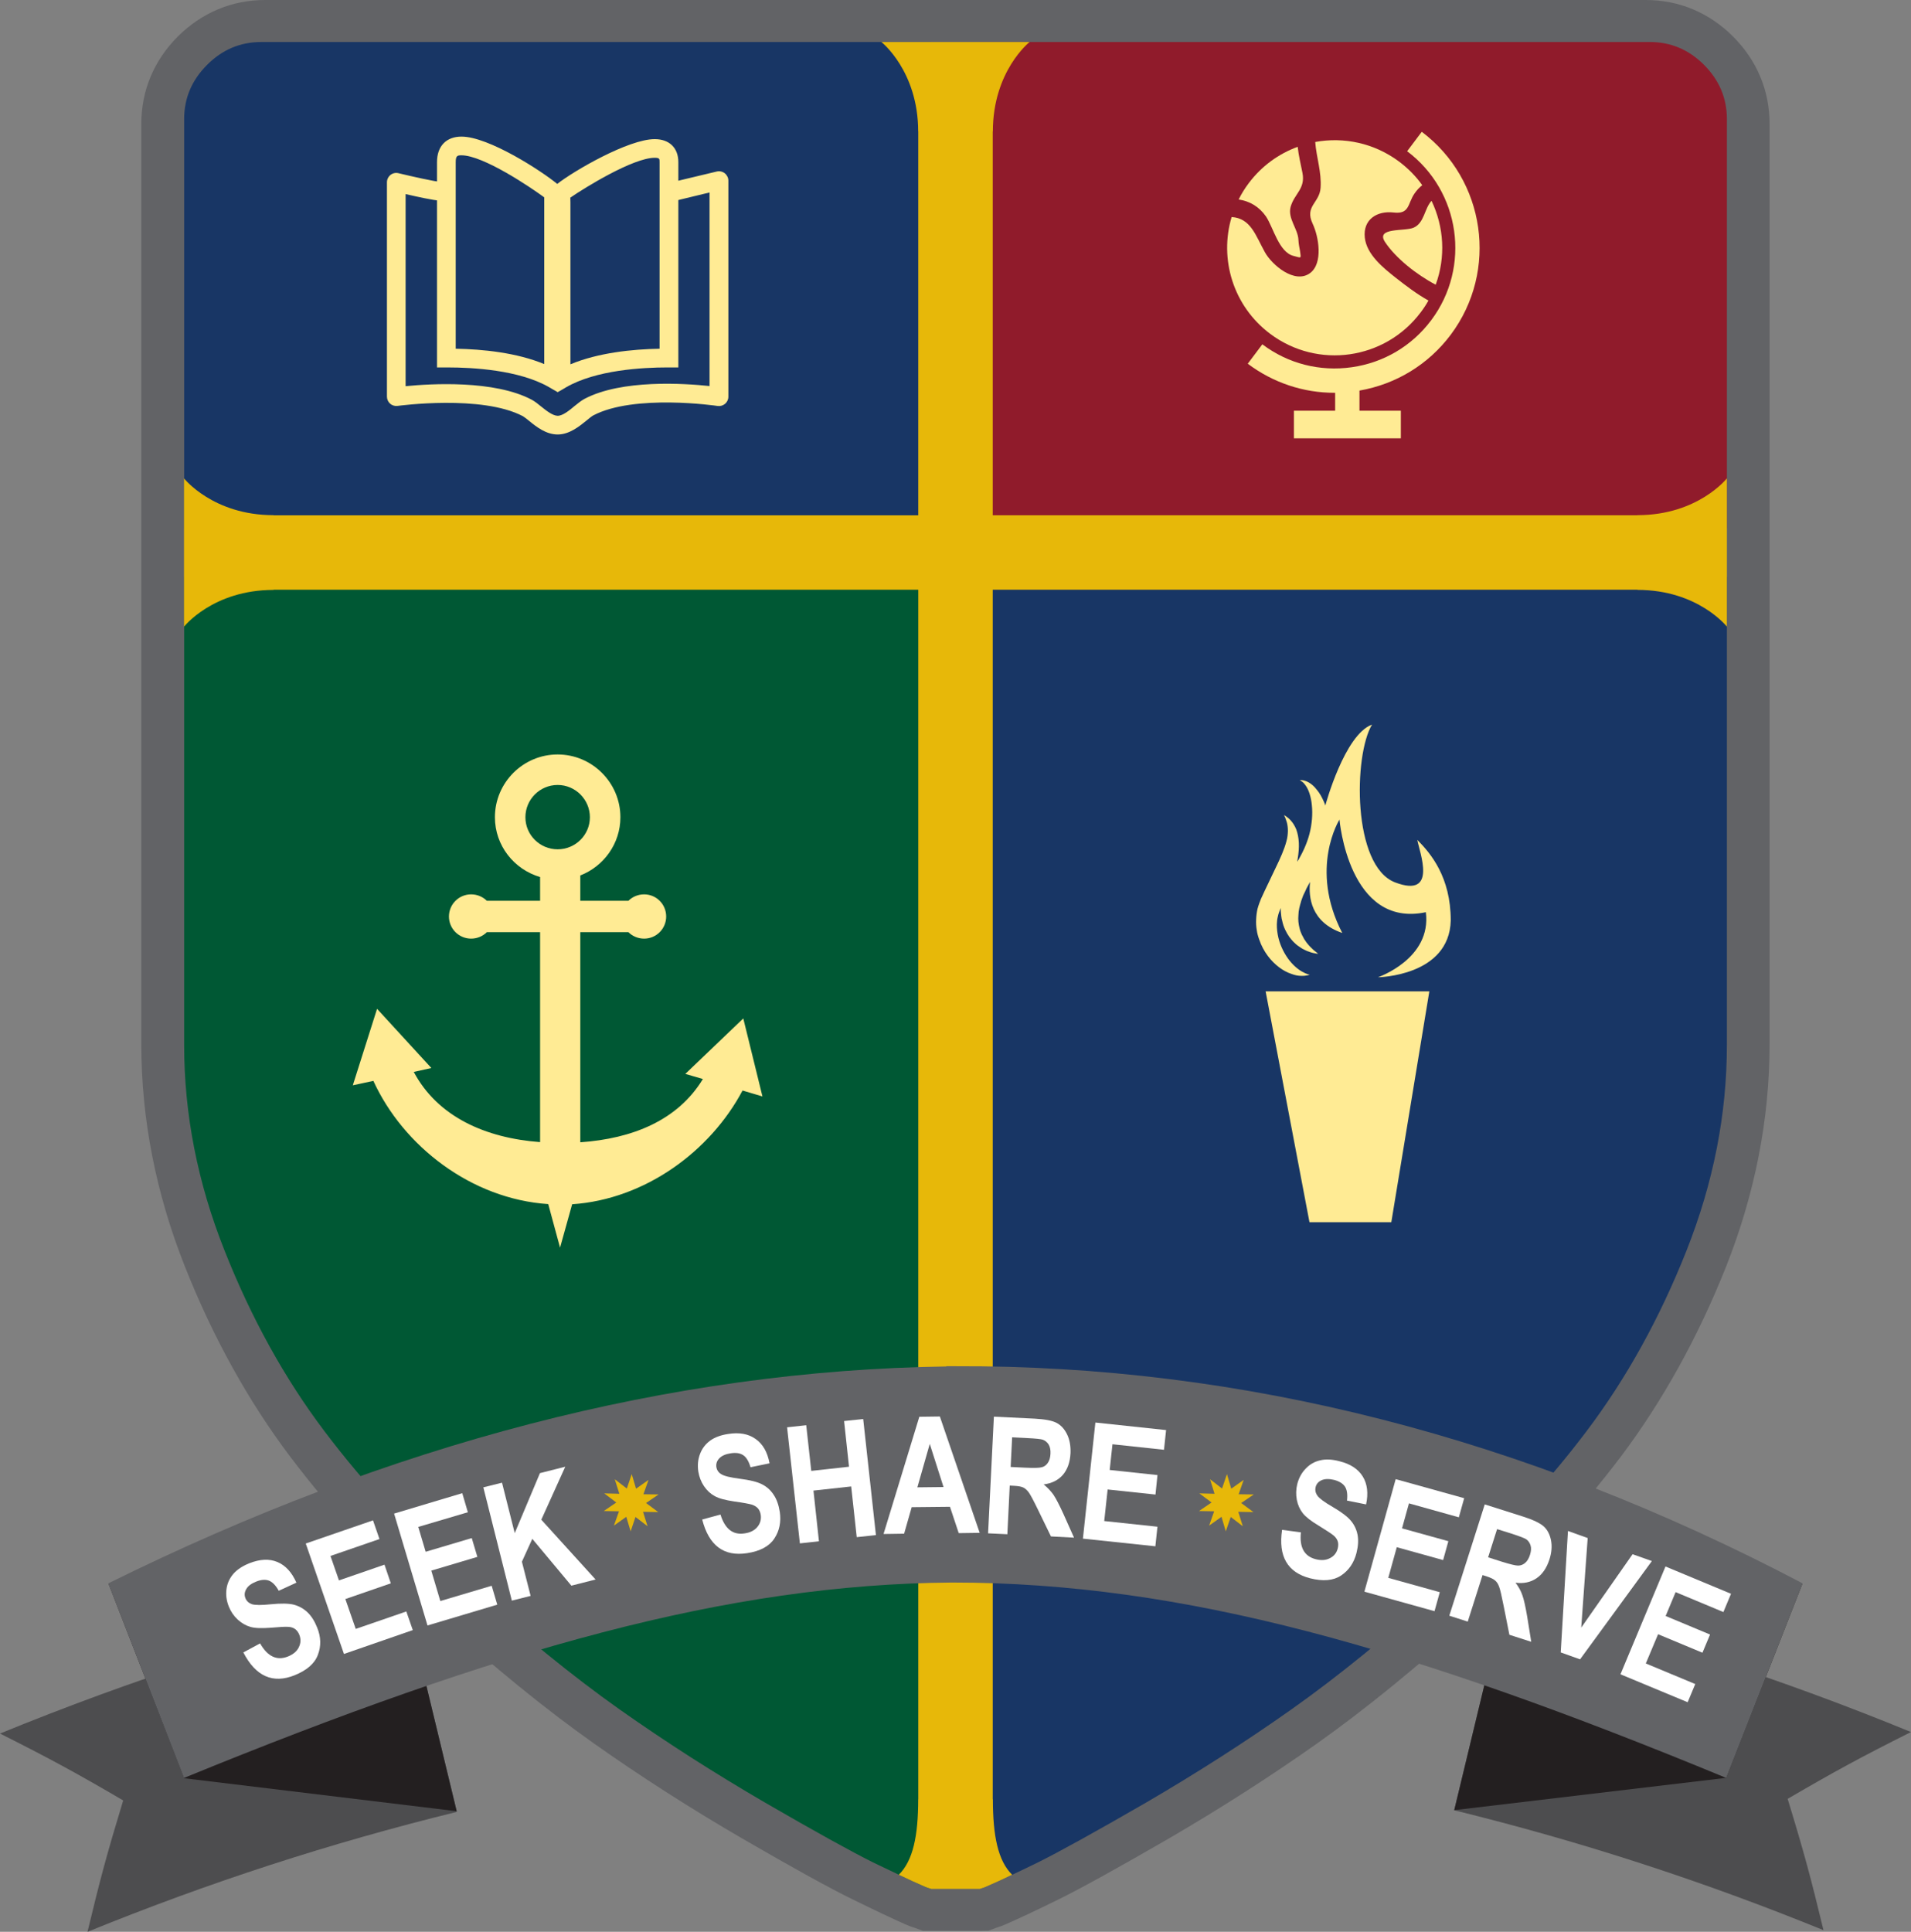 <?xml version="1.0" encoding="utf-8"?>
<!-- Generator: Adobe Illustrator 16.0.0, SVG Export Plug-In . SVG Version: 6.00 Build 0)  -->
<!DOCTYPE svg PUBLIC "-//W3C//DTD SVG 1.1//EN" "http://www.w3.org/Graphics/SVG/1.1/DTD/svg11.dtd">
<svg version="1.1" id="Layer_1" xmlns="http://www.w3.org/2000/svg" xmlns:xlink="http://www.w3.org/1999/xlink" x="0px" y="0px"
	 width="169.991px" height="171.811px" viewBox="0 0 169.991 171.811" enable-background="new 0 0 169.991 171.811"
	 xml:space="preserve">
<rect x="0" y="0" width="169.991" height="171.811" fill="#808080" stroke="none"/>
<g>
	<path fill="#626366" d="M82.088,171.723l-0.707-0.266c-0.313-0.088-0.616-0.207-0.905-0.336c-1.152-0.518-2.664-1.229-4.618-2.188
		c-2.002-0.971-5.29-2.788-9.807-5.406c-4.604-2.674-9.047-5.521-13.217-8.467c-4.261-3.014-8.938-6.806-13.881-11.299
		c-5.035-4.549-9.451-9.323-13.114-14.177c-3.736-4.943-6.899-10.646-9.402-16.967c-2.563-6.462-3.867-13.091-3.867-19.726V11.01
		c0-2.953,1.121-5.629,3.245-7.763C17.952,1.126,20.634,0,23.576,0h122.833c2.942,0,5.627,1.126,7.752,3.247
		c2.133,2.137,3.25,4.814,3.25,7.763v81.882c0,6.607-1.296,13.253-3.855,19.726c-2.511,6.32-5.681,12.028-9.403,16.967
		c-3.668,4.845-8.084,9.628-13.121,14.177c-4.962,4.496-9.632,8.293-13.874,11.299c-4.194,2.959-8.637,5.802-13.215,8.467
		c-4.602,2.657-7.8,4.425-9.792,5.406c-1.852,0.911-3.41,1.646-4.648,2.188c-0.279,0.129-0.57,0.235-0.867,0.324l-0.71,0.265
		l-0.778,0.013H82.088z"/>
	<path fill="#183665" d="M82.833,46.975V3.736H23.238c-1.861,0-3.47,0.68-4.821,2.037c-1.361,1.36-2.036,2.964-2.036,4.821v36.381
		H82.833z"/>
	<path fill="#005834" d="M16.381,51.305V92.94c0,6.142,1.191,12.241,3.592,18.279c2.39,6.036,5.357,11.394,8.891,16.074
		c3.541,4.687,7.76,9.245,12.657,13.674c4.892,4.431,9.417,8.112,13.567,11.045c4.141,2.925,8.473,5.691,12.973,8.31
		c4.495,2.604,7.698,4.368,9.588,5.311c1.898,0.917,3.413,1.636,4.557,2.138c0.201,0.104,0.412,0.146,0.626,0.227V51.305H16.381z"/>
	<path fill="#901B2B" d="M153.614,46.975V10.594c0-1.857-0.673-3.461-2.036-4.828c-1.356-1.353-2.968-2.031-4.823-2.031h-59.59
		v43.239H153.614z"/>
	<path fill="#183665" d="M87.165,51.305v116.691c0.208-0.08,0.418-0.128,0.612-0.227c1.151-0.502,2.667-1.21,4.567-2.138
		c1.89-0.942,5.091-2.706,9.598-5.311c4.491-2.618,8.824-5.385,12.961-8.31c4.151-2.933,8.671-6.614,13.572-11.045
		c4.896-4.434,9.111-8.987,12.652-13.674c3.536-4.681,6.505-10.038,8.899-16.074c2.392-6.038,3.587-12.138,3.587-18.279V51.305
		H87.165z"/>
	<path fill="#E7B809" d="M145.661,45.817v0.009v0.001H88.308V11.695l0,0h0.011c0-5.385,3.267-7.959,3.267-7.959H78.403
		c0,0,3.273,2.574,3.273,7.959h0.006v34.133H24.33v-0.001v-0.009c-5.389,0-7.961-3.274-7.961-3.274v13.192
		c0,0,2.572-3.271,7.961-3.271v-0.002V52.45h57.353v107.577h-0.006c0,3.233-0.45,5.445-1.726,6.71
		c0.862,0.411,1.622,0.761,2.256,1.033c0.2,0.099,0.405,0.146,0.612,0.221h0.002h0.012h4.332h0.013
		c0.202-0.074,0.414-0.122,0.6-0.221c0.636-0.272,1.397-0.622,2.255-1.033c-1.266-1.251-1.713-3.477-1.713-6.71h-0.011V52.45h57.353
		v0.013c5.382,0,7.953,3.271,7.953,3.271V42.543C153.614,42.543,151.043,45.817,145.661,45.817"/>
	<path fill="#FFEB94" d="M49.607,38.642h-0.006c-1.035-0.004-1.89-0.685-2.511-1.191c-0.209-0.17-0.438-0.354-0.574-0.434
		c-3.661-1.932-11.072-0.929-11.147-0.916c-0.234,0.031-0.48-0.035-0.657-0.196c-0.19-0.157-0.292-0.394-0.292-0.63V16.212
		c0-0.258,0.121-0.499,0.323-0.66c0.202-0.155,0.455-0.208,0.705-0.148c1.165,0.281,3.21,0.743,3.76,0.774
		c0.46,0.035,0.803,0.427,0.778,0.89c-0.021,0.454-0.417,0.808-0.879,0.776c-0.577-0.036-2.012-0.347-3.026-0.584v17.086
		c2.25-0.223,7.895-0.559,11.222,1.206c0.279,0.154,0.551,0.367,0.835,0.603c0.452,0.362,1.019,0.816,1.47,0.825
		c0.451,0,1.042-0.481,1.508-0.874c0.298-0.243,0.593-0.477,0.873-0.629c3.32-1.755,8.901-1.379,11.128-1.143V17.119L60.2,17.824
		c-0.453,0.106-0.902-0.172-1.008-0.616c-0.108-0.449,0.171-0.903,0.612-1.008l3.959-0.946c0.243-0.057,0.504-0.002,0.712,0.159
		c0.192,0.156,0.316,0.4,0.316,0.65v19.219c0,0.245-0.11,0.473-0.287,0.628c-0.193,0.159-0.432,0.234-0.674,0.196
		c-0.078-0.018-7.418-1.085-11.066,0.845c-0.137,0.075-0.367,0.266-0.589,0.448C51.533,37.918,50.65,38.642,49.607,38.642"/>
	<path fill="#FFEB94" d="M49.082,34.575l-0.256-0.15c-2.663-1.523-6.784-1.747-9.001-1.747h-0.952V14.42
		c0-1.418,0.817-2.27,2.179-2.27c2.413,0,7.101,3.041,8.517,4.208c1.464-1.158,6.339-3.984,8.67-3.984
		c1.304,0,2.102,0.781,2.102,2.045v18.258h-0.955c-2.239,0-6.39,0.228-9.053,1.78l-0.259,0.155l-0.465,0.266L49.082,34.575z
		 M50.733,17.575L50.742,18v14.4c2.467-1.03,5.495-1.34,7.929-1.386V14.42c0-0.294,0-0.387-0.433-0.387
		C56.317,14.033,51.995,16.707,50.733,17.575 M40.537,31.014c2.409,0.045,5.415,0.347,7.874,1.366V17.552
		c-1.225-0.905-5.436-3.739-7.359-3.739c-0.359,0-0.514,0.028-0.514,0.607V31.014z"/>
	<path fill="#FFEB94" d="M66.118,90.576l-5.155,4.934l1.563,0.455c-2.25,3.695-6.289,5.304-10.906,5.627V82.905h4.279
		c0.359,0.356,0.853,0.574,1.399,0.574c1.083,0,1.961-0.879,1.961-1.965c0-1.094-0.878-1.972-1.961-1.972
		c-0.546,0-1.04,0.217-1.399,0.573H51.62v-2.255c2.071-0.803,3.567-2.815,3.567-5.177c0-3.075-2.514-5.583-5.581-5.583
		c-3.075,0-5.581,2.508-5.581,5.583c0,2.524,1.698,4.635,4.019,5.32v2.112h-4.735c-0.362-0.356-0.853-0.573-1.402-0.573
		c-1.085,0-1.971,0.877-1.971,1.972c0,1.085,0.886,1.965,1.971,1.965c0.549,0,1.04-0.218,1.402-0.574h4.735v18.672
		c-4.859-0.361-9.116-2.254-11.238-6.242l1.565-0.348l-4.83-5.265l-2.157,6.802l1.828-0.393c2.665,5.813,8.714,10.504,15.557,10.959
		l1.05,3.872l1.076-3.858c6.502-0.438,12.297-4.723,15.157-10.116l1.771,0.526L66.118,90.576z M49.606,75.535
		c-1.583,0-2.869-1.275-2.869-2.851c0-1.584,1.286-2.871,2.869-2.871c1.578,0,2.867,1.295,2.867,2.871
		C52.473,74.26,51.184,75.535,49.606,75.535"/>
	<path fill="#4D4D4F" d="M129.359,161.002c11.275,2.769,22.116,6.291,32.847,10.662c-1.128-4.677-1.756-7.005-3.188-11.679
		c4.277-2.493,6.472-3.684,10.973-5.942c-11.784-4.835-23.735-8.699-36.131-11.731C132.36,148.549,130.857,154.784,129.359,161.002"
		/>
	<polygon fill="#231F20" points="153.557,158.117 129.359,160.99 133.97,141.865 160.327,140.858 	"/>
	<path fill="#4D4D4F" d="M40.636,161.144c-11.28,2.771-22.118,6.294-32.851,10.667c1.119-4.673,1.75-7.007,3.173-11.685
		C6.697,157.634,4.5,156.441,0,154.177c11.784-4.818,23.731-8.696,36.122-11.719C37.625,148.682,39.126,154.918,40.636,161.144"/>
	<polygon fill="#231F20" points="16.383,158.152 40.625,161.085 35.992,141.91 9.646,140.827 	"/>
	<path fill="#626366" d="M160.346,140.818c-24.825-13.051-49.937-19.405-75.35-19.311v-0.003c-0.053,0-0.124,0.003-0.172,0.003
		c-0.219,0-0.425-0.003-0.637-0.003v0.025c-24.542,0.354-49.383,6.848-74.548,19.288c2.242,5.769,4.481,11.543,6.727,17.308
		c28.037-11.473,48.354-17.229,68.326-17.378c20.575,0,40.897,5.822,68.863,17.378C155.82,152.361,158.083,146.586,160.346,140.818"
		/>
	<polygon fill="#E7B809" points="109.142,131.105 109.525,132.4 110.631,131.618 110.182,132.895 111.53,132.913 110.409,133.674 
		111.497,134.482 110.151,134.457 110.551,135.738 109.479,134.916 109.037,136.194 108.658,134.902 107.556,135.684 
		108.004,134.411 106.659,134.386 107.772,133.628 106.687,132.817 108.038,132.852 107.638,131.56 108.705,132.386 	"/>
	<polygon fill="#E7B809" points="56.195,131.105 56.58,132.4 57.689,131.618 57.234,132.895 58.581,132.913 57.468,133.674 
		58.551,134.482 57.2,134.457 57.601,135.738 56.529,134.916 56.098,136.194 55.711,134.902 54.61,135.684 55.063,134.411 
		53.709,134.386 54.822,133.628 53.746,132.817 55.094,132.852 54.686,131.56 55.759,132.386 	"/>
	<path fill="#FFEB94" d="M126.47,11.721l-1.299,1.729c4.731,3.553,5.693,10.298,2.142,15.028c-1.718,2.294-4.228,3.778-7.061,4.182
		c-2.854,0.407-5.677-0.318-7.962-2.038l-1.297,1.726c2.25,1.691,4.934,2.587,7.716,2.587c0.015,0,0.042-0.002,0.058-0.002v1.596
		h-3.668v2.454h9.512v-2.454h-3.68v-1.792c3.251-0.566,6.123-2.312,8.114-4.962C133.307,24.085,132.149,15.994,126.47,11.721"/>
	<path fill="#FFEB94" d="M112.622,19.263c0.658,1.001,1.141,3.174,2.447,3.499c0.707,0.177,0.669,0.267,0.581-0.396
		c-0.066-0.336-0.134-0.69-0.15-1.034c-0.041-0.991-0.97-1.887-0.695-2.931c0.329-1.179,1.331-1.599,1.055-3.02
		c-0.155-0.791-0.343-1.549-0.425-2.323c-1.683,0.615-3.203,1.7-4.355,3.234c-0.351,0.466-0.651,0.951-0.897,1.45
		C111.155,17.886,112.005,18.37,112.622,19.263"/>
	<path fill="#FFEB94" d="M112.987,29.689c4.228,3.172,10.221,2.315,13.393-1.914c0.256-0.339,0.486-0.684,0.685-1.046
		c-1.03-0.576-1.988-1.304-2.905-2.024c-1.105-0.876-2.593-2.058-2.756-3.581c-0.17-1.615,1.099-2.397,2.567-2.224
		c1.439,0.168,1.237-0.789,1.848-1.678c0.216-0.317,0.441-0.552,0.696-0.751c-0.55-0.78-1.24-1.48-2.047-2.09
		c-2.23-1.667-4.94-2.218-7.474-1.753c0.102,1.364,0.577,2.69,0.477,4.08c-0.088,1.338-1.44,1.624-0.708,3.183
		c0.548,1.155,0.947,3.53-0.229,4.399c-1.37,1.006-3.406-0.745-4.018-1.861c-0.834-1.5-1.253-3.02-2.958-3.127
		C108.442,23.033,109.693,27.221,112.987,29.689"/>
	<path fill="#FFEB94" d="M123.208,21.531c0.933,1.408,2.779,2.886,4.502,3.79c0.903-2.446,0.741-5.146-0.369-7.459
		c-0.644,0.683-0.63,1.965-1.597,2.388C124.96,20.596,122.328,20.198,123.208,21.531"/>
	<path fill="#FFFFFF" d="M21.646,146.962l1.491-0.801c0.667,1.169,1.492,1.553,2.466,1.169c0.477-0.195,0.811-0.465,0.981-0.833
		c0.179-0.371,0.189-0.729,0.042-1.104c-0.086-0.216-0.21-0.385-0.369-0.506c-0.157-0.113-0.352-0.184-0.589-0.197
		c-0.24-0.026-0.782,0.006-1.632,0.08c-0.765,0.054-1.348,0.043-1.766-0.08c-0.409-0.119-0.787-0.337-1.13-0.654
		c-0.343-0.318-0.604-0.699-0.785-1.149c-0.212-0.531-0.279-1.047-0.206-1.569c0.071-0.513,0.276-0.954,0.614-1.349
		c0.334-0.38,0.807-0.693,1.426-0.941c0.94-0.367,1.76-0.411,2.485-0.109c0.721,0.301,1.284,0.914,1.693,1.838l-1.571,0.722
		c-0.27-0.491-0.571-0.788-0.887-0.907c-0.311-0.111-0.685-0.084-1.111,0.088c-0.433,0.169-0.729,0.389-0.885,0.659
		c-0.166,0.278-0.191,0.548-0.081,0.819c0.097,0.256,0.292,0.432,0.57,0.534c0.288,0.093,0.858,0.097,1.699,0.007
		c0.894-0.088,1.57-0.078,2.034,0.037c0.46,0.123,0.86,0.346,1.209,0.671c0.35,0.332,0.641,0.787,0.871,1.371
		c0.339,0.831,0.358,1.645,0.065,2.408c-0.283,0.782-0.979,1.385-2.071,1.826C24.273,149.77,22.745,149.093,21.646,146.962"/>
	<polygon fill="#FFFFFF" points="30.597,147.099 27.198,137.277 33.18,135.217 33.755,136.879 29.396,138.382 30.152,140.556 
		34.201,139.156 34.765,140.818 30.722,142.215 31.644,144.871 36.144,143.32 36.719,144.977 	"/>
	<polygon fill="#FFFFFF" points="38.027,144.565 35.057,134.616 41.12,132.798 41.617,134.496 37.206,135.8 37.864,138.011 
		41.965,136.793 42.464,138.465 38.365,139.686 39.169,142.392 43.737,141.034 44.234,142.714 	"/>
	<polygon fill="#FFFFFF" points="45.53,142.355 42.995,132.28 44.657,131.866 45.787,136.353 48.031,131.016 50.282,130.446 
		48.151,135.158 52.979,140.477 50.826,141.025 47.351,136.861 46.426,138.894 47.201,141.935 	"/>
	<path fill="#FFFFFF" d="M62.463,135.141l1.627-0.441c0.392,1.272,1.101,1.839,2.14,1.676c0.515-0.071,0.898-0.27,1.151-0.585
		c0.253-0.311,0.347-0.668,0.289-1.064c-0.036-0.23-0.117-0.425-0.246-0.574c-0.127-0.142-0.307-0.257-0.531-0.332
		c-0.226-0.066-0.762-0.174-1.606-0.287c-0.759-0.116-1.329-0.262-1.703-0.471c-0.377-0.202-0.691-0.493-0.961-0.888
		c-0.261-0.388-0.427-0.826-0.504-1.295c-0.086-0.566-0.033-1.093,0.155-1.578c0.183-0.485,0.484-0.875,0.903-1.18
		c0.407-0.294,0.942-0.491,1.6-0.589c0.991-0.158,1.804-0.009,2.439,0.447c0.639,0.446,1.054,1.166,1.237,2.164l-1.691,0.348
		c-0.157-0.531-0.378-0.894-0.649-1.07c-0.286-0.194-0.66-0.24-1.115-0.169c-0.453,0.067-0.793,0.216-1.014,0.446
		c-0.216,0.229-0.301,0.486-0.261,0.77c0.043,0.279,0.193,0.504,0.445,0.646c0.25,0.16,0.798,0.291,1.649,0.403
		c0.891,0.114,1.543,0.272,1.969,0.493c0.424,0.213,0.767,0.523,1.03,0.924c0.272,0.398,0.451,0.913,0.548,1.526
		c0.131,0.885-0.024,1.681-0.484,2.375c-0.451,0.685-1.258,1.123-2.427,1.299C64.384,138.453,63.056,137.458,62.463,135.141"/>
	<polygon fill="#FFFFFF" points="71.153,137.264 70.014,126.941 71.717,126.755 72.165,130.817 75.524,130.446 75.085,126.383 
		76.785,126.203 77.917,136.525 76.21,136.711 75.717,132.201 72.361,132.569 72.848,137.077 	"/>
	<path fill="#FFFFFF" d="M87.147,136.327l-1.864,0.026l-0.78-2.343l-3.405,0.035l-0.673,2.358l-1.83,0.027l3.183-10.427l1.826-0.024
		L87.147,136.327z M83.93,132.253l-1.224-3.836l-1.103,3.862L83.93,132.253z"/>
	<path fill="#FFFFFF" d="M87.894,136.37l0.516-10.376l3.618,0.177c0.913,0.051,1.574,0.168,1.969,0.381
		c0.385,0.204,0.694,0.545,0.925,1.019c0.228,0.467,0.327,1.03,0.305,1.66c-0.04,0.821-0.271,1.459-0.681,1.94
		c-0.419,0.478-0.99,0.761-1.706,0.849c0.351,0.288,0.638,0.593,0.867,0.915c0.222,0.329,0.523,0.907,0.901,1.738l0.931,2.082
		l-2.052-0.109l-1.125-2.316c-0.404-0.836-0.689-1.37-0.838-1.583c-0.152-0.212-0.32-0.359-0.489-0.446
		c-0.173-0.088-0.462-0.142-0.861-0.159l-0.354-0.018l-0.211,4.327L87.894,136.37z M89.902,130.468l1.273,0.062
		c0.782,0.036,1.277,0.027,1.494-0.038c0.215-0.046,0.394-0.179,0.535-0.382c0.144-0.198,0.223-0.477,0.24-0.813
		c0.019-0.336-0.036-0.605-0.156-0.813c-0.126-0.204-0.292-0.35-0.521-0.438c-0.151-0.058-0.614-0.11-1.388-0.146l-1.346-0.067
		L89.902,130.468z"/>
	<polygon fill="#FFFFFF" points="96.33,136.842 97.438,126.516 103.728,127.187 103.542,128.939 98.959,128.448 98.711,130.735 
		102.962,131.189 102.784,132.922 98.529,132.47 98.226,135.278 102.96,135.782 102.774,137.523 	"/>
	<path fill="#FFFFFF" d="M114.046,136.06l1.675,0.223c-0.142,1.328,0.293,2.124,1.313,2.387c0.506,0.132,0.93,0.093,1.282-0.098
		c0.363-0.182,0.588-0.482,0.685-0.871c0.054-0.225,0.054-0.437,0-0.614c-0.062-0.19-0.18-0.358-0.359-0.514
		c-0.184-0.158-0.637-0.451-1.365-0.902c-0.659-0.393-1.118-0.755-1.386-1.086c-0.268-0.345-0.442-0.734-0.533-1.19
		c-0.087-0.46-0.078-0.927,0.038-1.402c0.141-0.555,0.396-1.012,0.756-1.382c0.361-0.38,0.789-0.622,1.286-0.734
		c0.493-0.119,1.07-0.089,1.708,0.08c0.977,0.242,1.665,0.689,2.078,1.36c0.409,0.664,0.506,1.501,0.295,2.481l-1.7-0.34
		c0.067-0.552,0-0.97-0.181-1.246c-0.19-0.28-0.509-0.471-0.961-0.594c-0.447-0.106-0.815-0.101-1.105,0.022
		c-0.287,0.128-0.468,0.328-0.539,0.606c-0.067,0.276-0.016,0.534,0.157,0.776c0.172,0.244,0.623,0.576,1.362,1.004
		c0.775,0.45,1.315,0.861,1.619,1.229c0.303,0.361,0.5,0.782,0.591,1.25c0.086,0.47,0.055,1.009-0.098,1.614
		c-0.224,0.876-0.681,1.544-1.369,2.002c-0.687,0.459-1.602,0.535-2.75,0.248C114.528,139.853,113.694,138.42,114.046,136.06"/>
	<polygon fill="#FFFFFF" points="121.368,141.559 124.152,131.552 130.245,133.245 129.77,134.946 125.332,133.705 124.716,135.928 
		128.837,137.07 128.372,138.749 124.249,137.604 123.493,140.331 128.075,141.605 127.606,143.294 	"/>
	<path fill="#FFFFFF" d="M128.921,143.695l3.154-9.897l3.45,1.096c0.877,0.283,1.482,0.575,1.806,0.87
		c0.323,0.297,0.533,0.708,0.637,1.221c0.099,0.518,0.062,1.084-0.135,1.697c-0.248,0.771-0.632,1.336-1.158,1.689
		c-0.517,0.35-1.141,0.487-1.863,0.39c0.269,0.362,0.481,0.729,0.605,1.104c0.137,0.372,0.279,1.008,0.432,1.91l0.361,2.242
		l-1.944-0.624l-0.504-2.537c-0.179-0.902-0.313-1.49-0.406-1.729c-0.087-0.251-0.208-0.432-0.355-0.557
		c-0.147-0.137-0.411-0.257-0.786-0.381l-0.336-0.106l-1.317,4.139L128.921,143.695z M132.374,138.504l1.22,0.39
		c0.74,0.23,1.223,0.346,1.443,0.346c0.226,0,0.432-0.074,0.619-0.229c0.193-0.16,0.341-0.403,0.444-0.734
		c0.1-0.314,0.122-0.593,0.053-0.817c-0.067-0.23-0.195-0.431-0.389-0.563c-0.137-0.093-0.575-0.261-1.302-0.499l-1.291-0.403
		L132.374,138.504z"/>
	<polygon fill="#FFFFFF" points="138.833,146.962 139.476,136.16 141.231,136.79 140.657,144.756 145.223,138.228 146.941,138.836 
		140.553,147.577 	"/>
	<polygon fill="#FFFFFF" points="144.147,148.907 148.152,139.319 153.981,141.747 153.302,143.372 149.053,141.599 
		148.166,143.722 152.117,145.372 151.439,146.988 147.493,145.344 146.401,147.944 150.8,149.775 150.124,151.392 	"/>
	<path fill="#FFEB94" d="M126.075,74.698c0.185,1.076,1.853,5.229-1.972,3.781c-3.829-1.457-3.698-11.337-2.053-14.039
		c-2.452,0.889-4.148,7.168-4.148,7.168l-0.004,0.042c-0.037-0.108-0.071-0.218-0.119-0.315c-0.186-0.432-0.396-0.808-0.639-1.092
		c-0.229-0.301-0.481-0.52-0.725-0.657c-0.241-0.135-0.448-0.186-0.588-0.199c-0.065-0.016-0.123,0-0.159,0h-0.048
		c0,0,0.015,0.013,0.044,0.031c0.021,0.016,0.081,0.033,0.121,0.078c0.118,0.062,0.242,0.199,0.37,0.383
		c0.26,0.368,0.474,0.996,0.54,1.741c0.043,0.383,0.043,0.802,0.011,1.219c-0.038,0.426-0.104,0.873-0.222,1.319
		c-0.117,0.458-0.283,0.904-0.477,1.336c-0.095,0.227-0.215,0.436-0.328,0.657l-0.167,0.305l-0.126,0.183
		c0.011-0.095,0.031-0.198,0.053-0.293c0.078-0.479,0.119-0.961,0.097-1.388c-0.02-0.453-0.106-0.86-0.232-1.202
		c-0.139-0.336-0.319-0.606-0.493-0.793c-0.167-0.189-0.327-0.297-0.44-0.381c-0.104-0.063-0.168-0.088-0.168-0.088
		s0.04,0.045,0.1,0.172c0.048,0.108,0.103,0.283,0.172,0.49c0.055,0.204,0.088,0.467,0.088,0.752
		c-0.009,0.287-0.035,0.607-0.14,0.948c-0.181,0.685-0.533,1.473-0.943,2.315c-0.2,0.434-0.427,0.878-0.639,1.342
		c-0.236,0.466-0.441,0.941-0.674,1.435c-0.088,0.217-0.221,0.564-0.303,0.873c-0.071,0.307-0.113,0.633-0.124,0.955
		c-0.017,0.312,0,0.622,0.053,0.928c0.036,0.3,0.122,0.586,0.219,0.855c0.372,1.099,1.059,1.937,1.769,2.468
		c0.355,0.271,0.723,0.462,1.059,0.575c0.332,0.13,0.642,0.188,0.896,0.188c0.246,0.014,0.453-0.024,0.583-0.05
		c0.121-0.038,0.184-0.052,0.184-0.052s-0.057-0.023-0.196-0.054c-0.053-0.021-0.13-0.044-0.203-0.079
		c-0.08-0.049-0.174-0.085-0.275-0.14c-0.377-0.209-0.851-0.598-1.264-1.176c-0.409-0.575-0.765-1.32-0.907-2.128
		c-0.071-0.405-0.101-0.809-0.057-1.209c0.016-0.197,0.07-0.394,0.114-0.579c0.038-0.103,0.06-0.204,0.098-0.283
		c0.024-0.082,0.071-0.17,0.118-0.283c0,0.09-0.007,0.187,0,0.288c0.038,0.294,0.038,0.581,0.128,0.857
		c0.113,0.553,0.367,1.048,0.639,1.437c0.157,0.185,0.289,0.374,0.454,0.514c0.085,0.071,0.154,0.155,0.236,0.21
		c0.084,0.059,0.164,0.12,0.248,0.173c0.143,0.106,0.295,0.19,0.44,0.254c0.137,0.074,0.285,0.132,0.411,0.168
		c0.254,0.097,0.44,0.117,0.572,0.144c0.135,0.015,0.202,0.035,0.202,0.035s-0.056-0.057-0.154-0.137
		c-0.05-0.042-0.122-0.095-0.191-0.152c-0.086-0.06-0.152-0.142-0.244-0.226c-0.078-0.075-0.171-0.164-0.263-0.27
		c-0.087-0.117-0.195-0.219-0.27-0.348c-0.045-0.067-0.088-0.138-0.135-0.198c-0.044-0.071-0.086-0.155-0.117-0.227
		c-0.091-0.14-0.147-0.312-0.215-0.471c-0.104-0.34-0.187-0.714-0.187-1.117c-0.004-0.196,0.03-0.399,0.035-0.605
		c0.02-0.108,0.042-0.214,0.055-0.315l0.08-0.32c0.028-0.104,0.069-0.212,0.095-0.333c0.031-0.105,0.08-0.212,0.114-0.316
		c0.069-0.226,0.203-0.424,0.291-0.651c0.094-0.226,0.232-0.43,0.347-0.657c0.004-0.016,0.017-0.034,0.033-0.053
		c-0.148,1.33,0.071,3.58,2.865,4.534c-2.98-5.745-0.248-10.083-0.248-10.083s0.813,9.689,7.683,8.237
		c0.527,4.151-4.261,5.785-4.261,5.785s6.353-0.08,6.477-5.055C129.045,78.004,127.277,75.904,126.075,74.698"/>
	<polygon fill="#FFEB94" points="116.483,108.7 123.763,108.7 127.145,88.169 112.582,88.169 	"/>
</g>
</svg>
